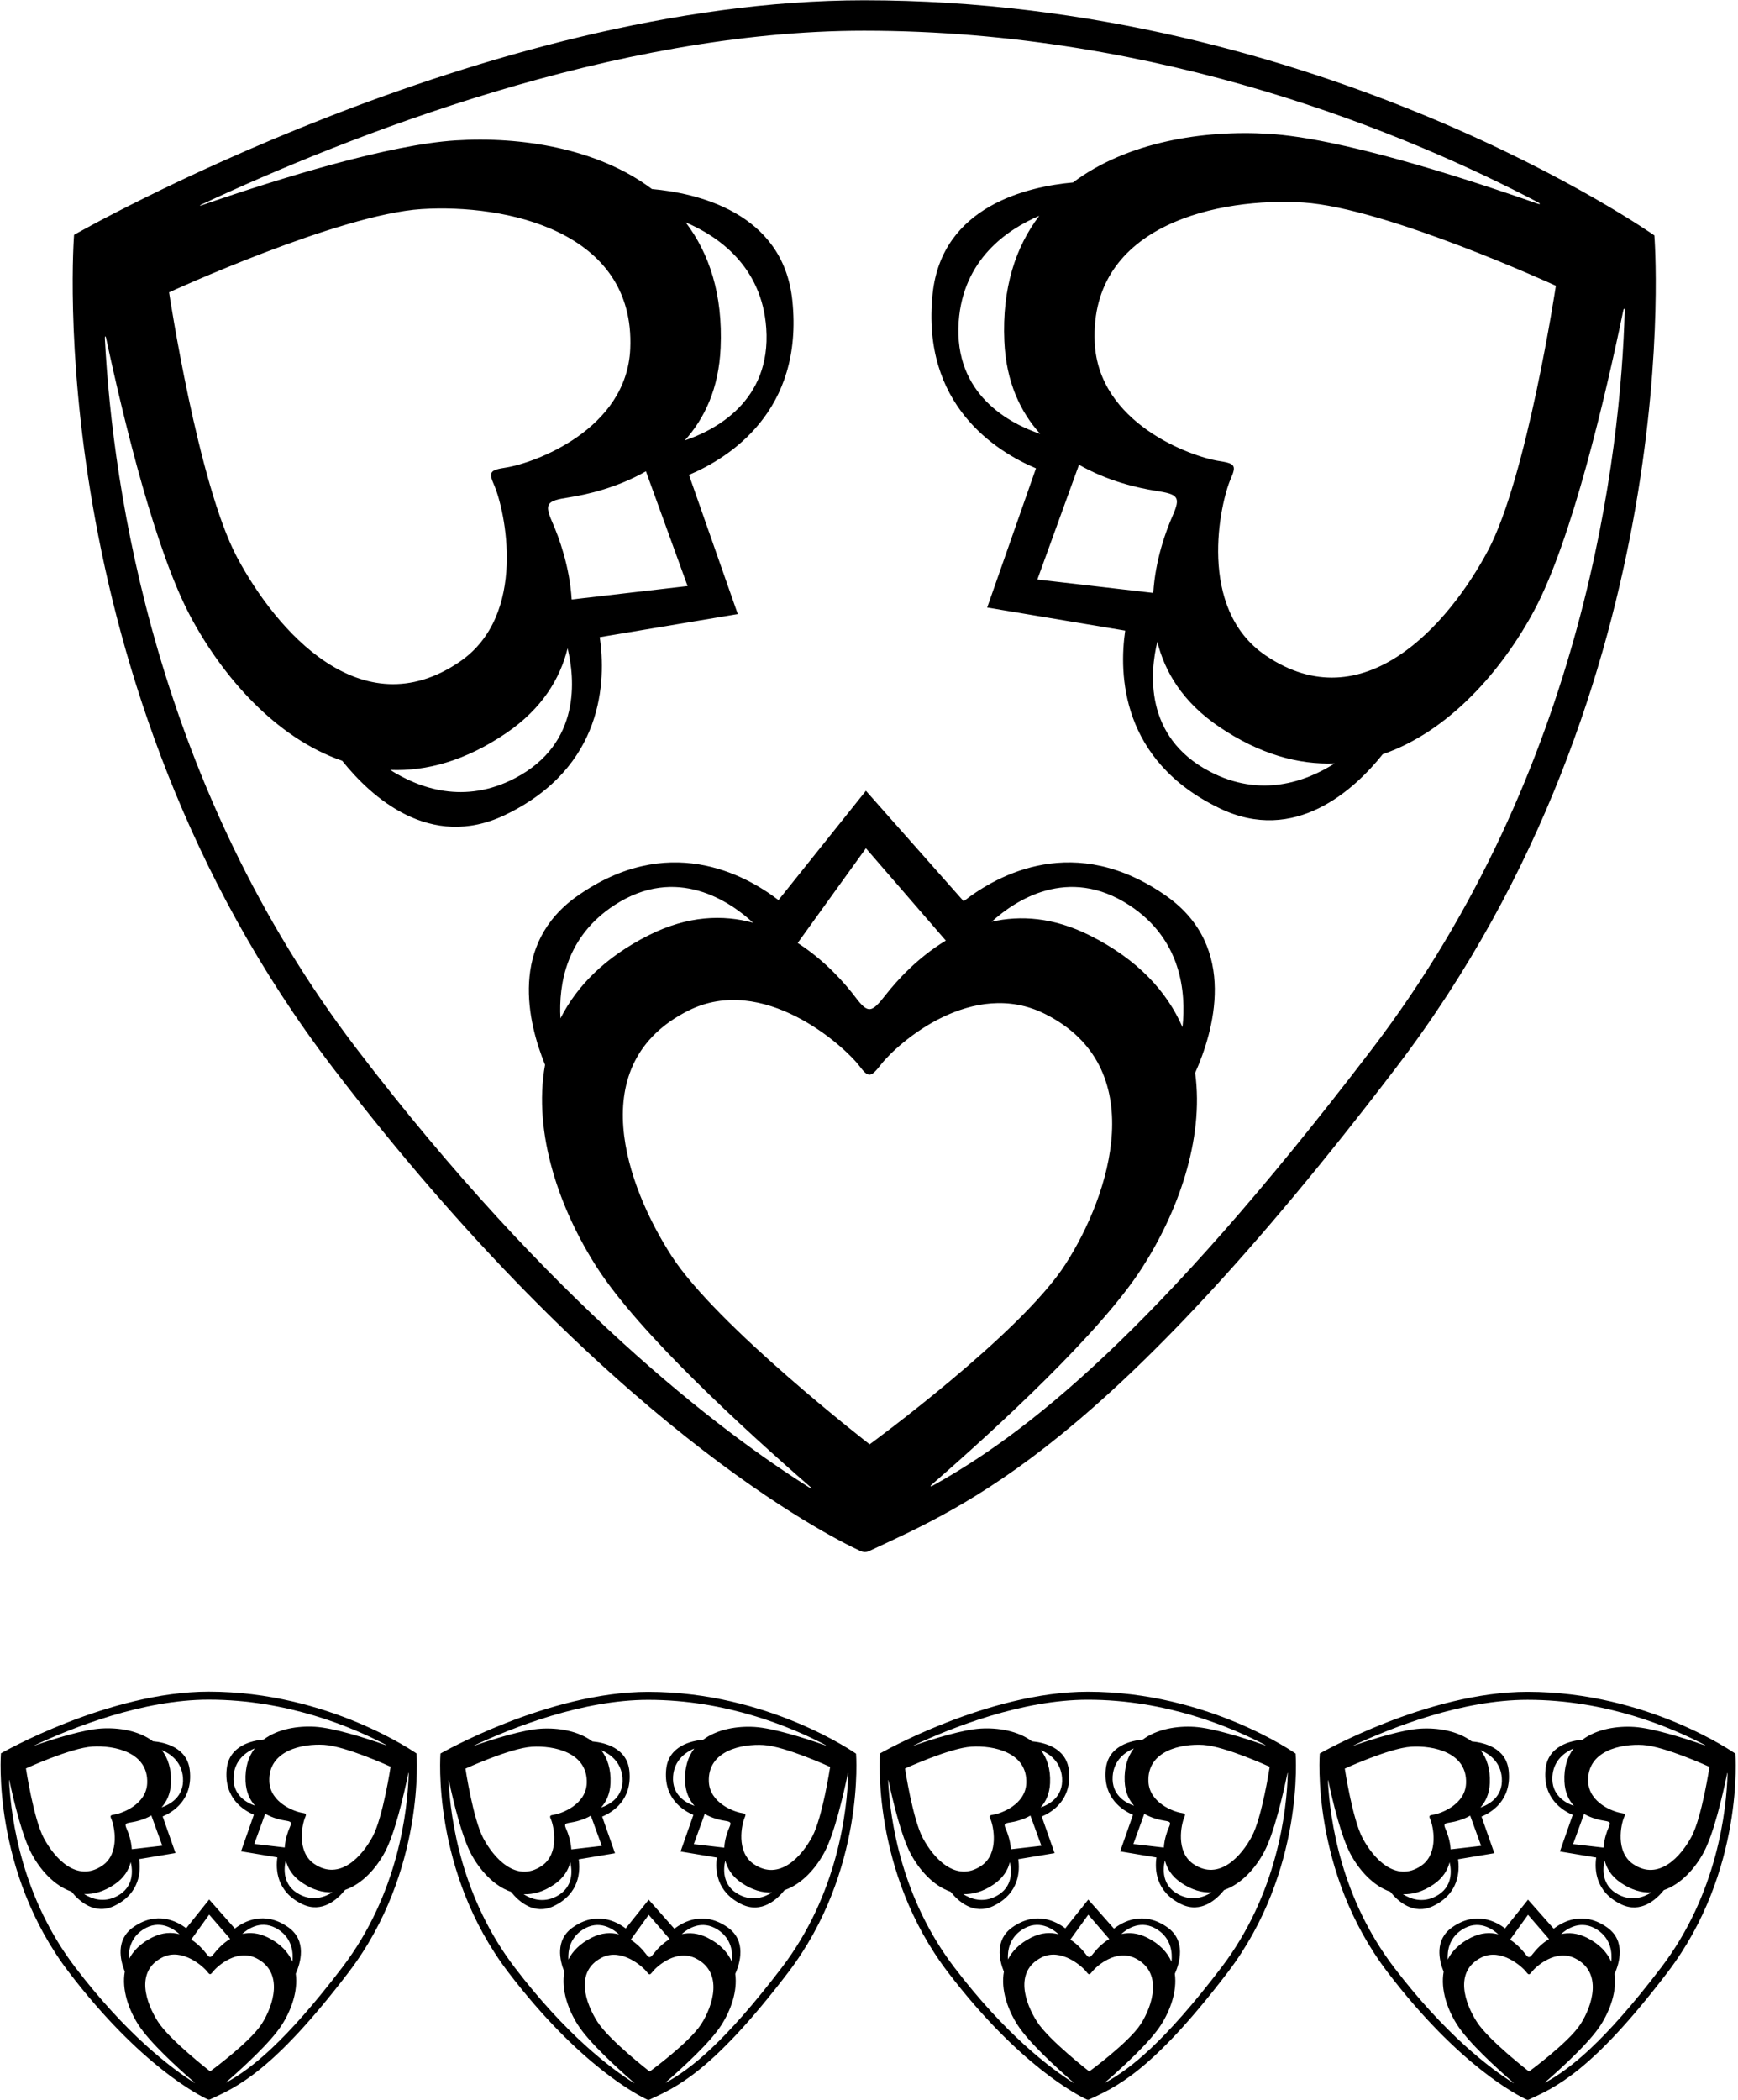 <?xml version="1.0" encoding="UTF-8"?>
<svg xmlns="http://www.w3.org/2000/svg" xmlns:xlink="http://www.w3.org/1999/xlink" width="514pt" height="621pt" viewBox="0 0 514 621" version="1.1">
<g id="surface1">
<path style=" stroke:none;fill-rule:nonzero;fill:rgb(0%,0%,0%);fill-opacity:1;" d="M 412.895 315.656 C 499.895 201.656 489.266 69.609 489.266 69.609 C 489.266 69.609 390.691 0.078 255.551 0.078 C 143.051 0.078 21.906 69.445 21.906 69.445 C 21.906 69.445 11.277 201.492 98.277 315.492 C 178.766 420.961 244.938 454.18 254.391 458.559 C 255.156 458.914 256.09 459.047 256.992 458.625 C 286.523 444.824 326.98 428.238 412.895 315.656 Z M 297.02 100.895 C 297.547 112.996 301.809 121.832 307.621 128.285 C 298.855 125.328 282.016 116.801 283.523 95.121 C 284.805 76.703 297.871 67.852 307.348 63.816 C 300.379 72.98 296.328 85.117 297.02 100.895 Z M 319.105 137.414 C 327.637 142.289 336.578 144.305 341.816 145.117 C 348.469 146.152 349.25 146.895 346.762 152.562 C 344.816 156.984 341.68 165.488 341.066 175.316 L 306.789 171.344 Z M 342.27 189.75 C 344.477 198.656 349.773 207.586 360.477 214.852 C 372.512 223.023 384.035 226.145 394.73 225.715 C 386.137 231.16 372.766 235.992 357.742 228.109 C 338.184 217.844 340.137 198.578 342.27 189.75 Z M 374.289 193.797 C 353.855 179.926 360.84 148.703 363.992 141.52 C 365.738 137.555 365.188 137.035 360.531 136.312 C 352.148 135.008 324.797 125.145 323.746 101.188 C 322.215 66.137 360.926 58.332 385.441 59.883 C 409.953 61.434 460.137 84.496 460.137 84.496 C 460.137 84.496 451.582 141.152 440.031 162.828 C 428.48 184.508 403.312 213.504 374.289 193.797 Z M 202.793 65.754 C 212.27 69.785 225.336 78.645 226.617 97.059 C 228.125 118.738 211.285 127.27 202.52 130.223 C 208.332 123.77 212.594 114.934 213.121 102.832 C 213.812 87.055 209.762 74.914 202.793 65.754 Z M 203.352 173.281 L 169.07 177.254 C 168.461 167.426 165.32 158.922 163.379 154.496 C 160.891 148.828 161.672 148.09 168.324 147.059 C 173.562 146.242 182.504 144.227 191.031 139.352 Z M 152.395 230.047 C 137.375 237.93 124.004 233.102 115.41 227.648 C 126.105 228.086 137.629 224.961 149.664 216.789 C 160.363 209.523 165.664 200.594 167.867 191.688 C 170 200.516 171.953 219.781 152.395 230.047 Z M 186.395 103.121 C 185.344 127.082 157.988 136.945 149.605 138.25 C 144.949 138.973 144.402 139.492 146.145 143.457 C 149.301 150.641 156.285 181.863 135.852 195.734 C 106.824 215.441 81.656 186.445 70.105 164.77 C 58.559 143.09 50 86.438 50 86.438 C 50 86.438 100.188 63.371 124.699 61.82 C 149.215 60.27 187.926 68.074 186.395 103.121 Z M 198.586 371.312 C 185.285 350.664 172.23 314.555 203.586 298.812 C 225.656 287.73 249.516 309.047 254.25 315.301 C 256.867 318.758 257.586 318.527 260.484 314.816 C 265.711 308.133 287.656 289.055 309.086 299.812 C 340.441 315.555 328.387 353.164 315.086 373.812 C 301.785 394.465 257.188 427.047 257.188 427.047 C 257.188 427.047 211.887 391.965 198.586 371.312 Z M 165.754 301.109 C 165.184 290.949 167.484 276.922 181.688 267.645 C 200.18 255.566 216.051 266.66 222.723 272.828 C 213.871 270.41 203.488 270.688 191.93 276.488 C 178.93 283.02 170.59 291.559 165.754 301.109 Z M 235.91 278.812 L 256.086 250.812 L 279.715 278.105 C 271.301 283.176 265.18 290.004 261.914 294.18 C 257.773 299.484 256.746 299.809 253.008 294.871 C 250.094 291.02 244.199 284.133 235.91 278.812 Z M 293.281 272.523 C 300.133 266.309 315.789 255.762 333.984 267.645 C 349.441 277.738 350.805 293.465 349.711 303.703 C 345.105 293.156 336.48 283.699 322.367 276.613 C 311.543 271.18 301.75 270.594 293.281 272.523 Z M 275.789 439.297 C 275.219 439.609 275.004 439.438 275.465 439.031 C 295.172 421.867 325.387 394.078 337.711 374.938 C 348.258 358.566 356.16 337.008 353.453 317.223 C 358.773 305.32 366.453 280.082 344.961 264.941 C 317.953 245.914 295.02 258.648 284.992 266.473 L 256.086 233.812 L 230.234 266.129 C 219.984 258.285 197.324 246.191 170.715 264.941 C 150.566 279.133 156.051 302.195 161.195 314.832 C 157.531 335.227 165.637 357.812 176.586 374.812 C 189.07 394.195 219.949 422.508 239.664 439.652 C 240.16 440.086 240.078 440.27 239.535 439.93 C 213.328 423.445 163.078 385.57 105.43 310.031 C 46.07 232.25 33.352 144.902 31.016 100.145 C 30.973 99.316 31.219 99.215 31.383 99.984 C 36.891 125.625 46.09 163.055 56.328 182.273 C 65.84 200.117 81.613 218.203 101.207 224.941 C 109.73 235.594 127.199 251.621 149.41 240.945 C 178.746 226.848 179.23 201.164 177.379 188.395 L 218.195 181.566 L 203.762 140.41 C 215.48 135.469 237.781 121.645 234.328 88.793 C 231.578 62.645 205.797 57.051 192.816 55.895 C 176.855 43.891 154.18 40.285 134.742 41.516 C 115.227 42.75 83.695 52.398 59.605 60.703 C 58.957 60.926 58.984 60.754 59.648 60.445 C 102.891 40.258 181.645 9.078 255.551 9.078 C 343.602 9.078 416.414 39.664 454.77 59.777 C 455.652 60.242 455.586 60.523 454.68 60.203 C 430.172 51.617 396.055 40.887 375.395 39.578 C 355.961 38.352 333.285 41.953 317.324 53.957 C 304.344 55.113 278.562 60.707 275.812 86.855 C 272.359 119.707 294.656 133.531 306.379 138.473 L 291.945 179.629 L 332.762 186.457 C 330.906 199.23 331.391 224.91 360.73 239.008 C 382.941 249.684 400.406 233.656 408.934 223.004 C 428.527 216.266 444.301 198.18 453.809 180.336 C 464.898 159.52 474.77 117.348 480.051 91.922 C 480.223 91.082 480.523 91.059 480.496 91.895 C 479.316 133.297 469.09 227.191 405.742 310.195 C 341.094 394.906 303.035 424.176 275.789 439.297 "/>
<path style=" stroke:none;fill-rule:nonzero;fill:rgb(0%,0%,0%);fill-opacity:1;" d="M 191.711 500.23 C 162.125 500.23 130.27 518.469 130.27 518.469 C 130.27 518.469 127.473 553.191 150.352 583.172 C 171.516 610.906 188.918 619.641 191.402 620.793 C 191.605 620.887 191.852 620.922 192.09 620.809 C 199.855 617.18 210.492 612.82 233.086 583.215 C 255.965 553.234 253.168 518.512 253.168 518.512 C 253.168 518.512 227.246 500.23 191.711 500.23 Z M 202.613 526.738 C 202.754 529.922 203.871 532.246 205.402 533.941 C 203.098 533.164 198.668 530.922 199.062 525.219 C 199.402 520.379 202.836 518.051 205.328 516.988 C 203.496 519.398 202.434 522.59 202.613 526.738 Z M 208.422 536.344 C 210.664 537.625 213.016 538.156 214.395 538.367 C 216.145 538.641 216.348 538.836 215.695 540.324 C 215.184 541.488 214.355 543.727 214.195 546.309 L 205.184 545.266 Z M 214.512 550.105 C 215.094 552.445 216.484 554.797 219.301 556.707 C 222.465 558.855 225.496 559.676 228.309 559.562 C 226.047 560.996 222.531 562.266 218.582 560.191 C 213.438 557.492 213.953 552.426 214.512 550.105 Z M 222.934 551.168 C 217.559 547.523 219.395 539.312 220.227 537.422 C 220.684 536.379 220.539 536.242 219.316 536.051 C 217.109 535.711 209.918 533.117 209.641 526.816 C 209.238 517.598 219.418 515.547 225.863 515.953 C 232.312 516.363 245.508 522.426 245.508 522.426 C 245.508 522.426 243.258 537.328 240.223 543.027 C 237.184 548.727 230.566 556.352 222.934 551.168 Z M 177.836 517.496 C 180.328 518.559 183.762 520.887 184.102 525.73 C 184.496 531.43 180.066 533.676 177.762 534.453 C 179.293 532.754 180.41 530.43 180.551 527.25 C 180.734 523.102 179.668 519.906 177.836 517.496 Z M 177.98 545.773 L 168.969 546.82 C 168.809 544.234 167.98 541.996 167.473 540.836 C 166.816 539.344 167.023 539.152 168.77 538.879 C 170.148 538.664 172.5 538.133 174.742 536.852 Z M 164.582 560.703 C 160.633 562.773 157.117 561.504 154.855 560.07 C 157.672 560.184 160.699 559.363 163.863 557.215 C 166.68 555.305 168.07 552.957 168.652 550.613 C 169.215 552.938 169.727 558.004 164.582 560.703 Z M 173.523 527.324 C 173.246 533.625 166.055 536.219 163.848 536.562 C 162.625 536.754 162.48 536.891 162.938 537.934 C 163.77 539.82 165.605 548.031 160.23 551.68 C 152.598 556.859 145.98 549.234 142.945 543.535 C 139.906 537.836 137.656 522.938 137.656 522.938 C 137.656 522.938 150.855 516.871 157.301 516.465 C 163.746 516.059 173.926 518.109 173.523 527.324 Z M 176.73 597.848 C 173.23 592.418 169.801 582.926 178.043 578.785 C 183.848 575.871 190.121 581.477 191.367 583.121 C 192.055 584.027 192.242 583.969 193.008 582.992 C 194.379 581.234 200.152 576.219 205.785 579.047 C 214.031 583.188 210.863 593.078 207.363 598.508 C 203.867 603.938 192.141 612.504 192.141 612.504 C 192.141 612.504 180.227 603.281 176.73 597.848 Z M 168.094 579.391 C 167.945 576.719 168.551 573.027 172.285 570.59 C 177.148 567.414 181.32 570.332 183.074 571.953 C 180.75 571.316 178.02 571.391 174.98 572.914 C 171.559 574.633 169.367 576.879 168.094 579.391 Z M 186.543 573.523 L 191.852 566.164 L 198.062 573.34 C 195.852 574.672 194.242 576.469 193.383 577.566 C 192.293 578.961 192.023 579.047 191.039 577.75 C 190.273 576.734 188.723 574.926 186.543 573.523 Z M 201.629 571.871 C 203.434 570.238 207.551 567.465 212.336 570.59 C 216.398 573.242 216.758 577.379 216.469 580.07 C 215.258 577.297 212.988 574.812 209.277 572.949 C 206.434 571.52 203.855 571.363 201.629 571.871 Z M 231.203 581.777 C 214.203 604.055 204.195 611.75 197.031 615.727 C 196.883 615.809 196.824 615.762 196.945 615.656 C 202.129 611.145 210.074 603.836 213.312 598.805 C 216.086 594.496 218.164 588.828 217.453 583.625 C 218.852 580.496 220.871 573.859 215.219 569.879 C 208.117 564.875 202.09 568.223 199.449 570.281 L 191.852 561.691 L 185.051 570.191 C 182.355 568.129 176.398 564.949 169.398 569.879 C 164.102 573.609 165.543 579.676 166.898 582.996 C 165.934 588.359 168.066 594.301 170.945 598.77 C 174.227 603.867 182.348 611.312 187.531 615.82 C 187.66 615.934 187.641 615.984 187.496 615.895 C 180.605 611.559 167.391 601.598 152.23 581.734 C 136.621 561.281 133.277 538.312 132.664 526.543 C 132.652 526.324 132.719 526.297 132.762 526.5 C 134.211 533.242 136.629 543.086 139.32 548.141 C 141.82 552.832 145.969 557.586 151.121 559.359 C 153.363 562.16 157.957 566.375 163.797 563.566 C 171.512 559.859 171.641 553.105 171.152 549.75 L 181.887 547.953 L 178.09 537.129 C 181.172 535.832 187.035 532.195 186.129 523.559 C 185.406 516.68 178.625 515.211 175.211 514.906 C 171.016 511.75 165.051 510.801 159.941 511.125 C 154.809 511.449 146.516 513.988 140.184 516.172 C 140.012 516.23 140.02 516.184 140.191 516.102 C 151.566 510.793 172.273 502.594 191.711 502.594 C 214.863 502.594 234.012 510.637 244.098 515.926 C 244.328 516.051 244.312 516.121 244.07 516.039 C 237.629 513.781 228.656 510.961 223.223 510.613 C 218.113 510.293 212.148 511.238 207.953 514.398 C 204.539 514.699 197.762 516.172 197.035 523.047 C 196.129 531.688 201.992 535.32 205.074 536.621 L 201.277 547.445 L 212.012 549.238 C 211.523 552.598 211.652 559.352 219.367 563.059 C 225.207 565.863 229.801 561.652 232.043 558.852 C 237.195 557.078 241.344 552.32 243.844 547.629 C 246.762 542.156 249.355 531.066 250.742 524.379 C 250.789 524.16 250.867 524.152 250.863 524.371 C 250.551 535.258 247.859 559.949 231.203 581.777 "/>
<path style=" stroke:none;fill-rule:nonzero;fill:rgb(0%,0%,0%);fill-opacity:1;" d="M 321.703 500.195 C 292.117 500.195 260.262 518.438 260.262 518.438 C 260.262 518.438 257.465 553.16 280.344 583.137 C 301.512 610.871 318.91 619.609 321.398 620.762 C 321.598 620.852 321.844 620.887 322.078 620.777 C 329.848 617.148 340.484 612.785 363.078 583.18 C 385.957 553.203 383.16 518.48 383.16 518.48 C 383.16 518.48 357.238 500.195 321.703 500.195 Z M 332.605 526.707 C 332.746 529.891 333.867 532.211 335.395 533.91 C 333.09 533.133 328.66 530.891 329.059 525.188 C 329.395 520.348 332.828 518.016 335.32 516.957 C 333.488 519.367 332.426 522.559 332.605 526.707 Z M 338.414 536.309 C 340.656 537.594 343.008 538.121 344.387 538.336 C 346.137 538.609 346.34 538.801 345.688 540.293 C 345.176 541.457 344.352 543.691 344.188 546.277 L 335.176 545.234 Z M 344.508 550.074 C 345.086 552.414 346.48 554.762 349.293 556.672 C 352.457 558.824 355.488 559.645 358.301 559.531 C 356.039 560.965 352.523 562.23 348.574 560.16 C 343.43 557.461 343.945 552.395 344.508 550.074 Z M 352.926 551.137 C 347.551 547.488 349.391 539.277 350.219 537.391 C 350.676 536.348 350.531 536.211 349.309 536.02 C 347.105 535.676 339.91 533.082 339.637 526.785 C 339.23 517.566 349.41 515.516 355.859 515.922 C 362.305 516.328 375.5 522.395 375.5 522.395 C 375.5 522.395 373.25 537.293 370.215 542.992 C 367.176 548.695 360.559 556.32 352.926 551.137 Z M 307.828 517.465 C 310.32 518.527 313.758 520.855 314.094 525.699 C 314.488 531.398 310.062 533.641 307.758 534.418 C 309.285 532.723 310.406 530.398 310.543 527.215 C 310.727 523.066 309.66 519.875 307.828 517.465 Z M 307.977 545.742 L 298.961 546.785 C 298.801 544.203 297.973 541.965 297.465 540.801 C 296.809 539.312 297.016 539.117 298.766 538.848 C 300.141 538.633 302.492 538.102 304.734 536.82 Z M 294.574 560.668 C 290.625 562.742 287.109 561.473 284.848 560.039 C 287.66 560.152 290.691 559.332 293.855 557.184 C 296.672 555.273 298.066 552.926 298.645 550.582 C 299.203 552.902 299.719 557.969 294.574 560.668 Z M 303.516 527.293 C 303.238 533.594 296.047 536.188 293.844 536.531 C 292.617 536.719 292.473 536.855 292.934 537.898 C 293.762 539.789 295.598 548 290.227 551.648 C 282.594 556.828 275.973 549.203 272.938 543.504 C 269.898 537.805 267.648 522.906 267.648 522.906 C 267.648 522.906 280.848 516.84 287.293 516.434 C 293.738 516.023 303.918 518.074 303.516 527.293 Z M 306.723 597.816 C 303.223 592.387 299.793 582.891 308.035 578.754 C 313.84 575.84 320.113 581.445 321.359 583.09 C 322.047 583.996 322.234 583.938 323 582.961 C 324.371 581.203 330.145 576.188 335.777 579.016 C 344.023 583.156 340.855 593.043 337.355 598.473 C 333.859 603.906 322.133 612.473 322.133 612.473 C 322.133 612.473 310.219 603.246 306.723 597.816 Z M 298.09 579.355 C 297.938 576.684 298.543 572.996 302.277 570.555 C 307.141 567.379 311.316 570.297 313.07 571.918 C 310.742 571.285 308.012 571.355 304.973 572.883 C 301.555 574.598 299.359 576.844 298.09 579.355 Z M 316.535 573.492 L 321.844 566.129 L 328.055 573.309 C 325.844 574.641 324.234 576.438 323.375 577.535 C 322.285 578.93 322.016 579.016 321.031 577.715 C 320.266 576.703 318.715 574.891 316.535 573.492 Z M 331.621 571.84 C 333.426 570.207 337.543 567.43 342.328 570.555 C 346.391 573.211 346.75 577.344 346.461 580.039 C 345.25 577.266 342.984 574.777 339.273 572.914 C 336.426 571.484 333.852 571.332 331.621 571.84 Z M 361.195 581.746 C 344.195 604.023 334.188 611.719 327.023 615.695 C 326.875 615.777 326.816 615.73 326.938 615.625 C 332.121 611.113 340.066 603.805 343.309 598.77 C 346.078 594.465 348.156 588.797 347.445 583.594 C 348.848 580.465 350.863 573.828 345.215 569.844 C 338.113 564.844 332.078 568.191 329.445 570.25 L 321.844 561.66 L 315.043 570.156 C 312.348 568.094 306.391 564.914 299.391 569.844 C 294.094 573.578 295.535 579.641 296.891 582.965 C 295.926 588.328 298.059 594.27 300.938 598.738 C 304.219 603.836 312.34 611.281 317.523 615.789 C 317.656 615.902 317.633 615.949 317.488 615.859 C 310.598 611.527 297.383 601.566 282.227 581.703 C 266.617 561.25 263.27 538.281 262.656 526.512 C 262.645 526.293 262.711 526.266 262.754 526.469 C 264.203 533.211 266.621 543.055 269.312 548.105 C 271.812 552.801 275.961 557.555 281.113 559.328 C 283.355 562.129 287.949 566.344 293.789 563.535 C 301.504 559.828 301.633 553.074 301.145 549.715 L 311.879 547.922 L 308.082 537.098 C 311.164 535.797 317.027 532.164 316.121 523.523 C 315.398 516.648 308.617 515.176 305.203 514.875 C 301.008 511.719 295.043 510.77 289.934 511.094 C 284.801 511.418 276.512 513.953 270.176 516.137 C 270.004 516.195 270.012 516.152 270.188 516.07 C 281.559 510.762 302.266 502.562 321.703 502.562 C 344.855 502.562 364.004 510.605 374.09 515.895 C 374.32 516.016 374.305 516.09 374.066 516.008 C 367.621 513.75 358.648 510.926 353.219 510.582 C 348.105 510.262 342.145 511.207 337.945 514.363 C 334.531 514.668 327.754 516.141 327.031 523.016 C 326.121 531.656 331.984 535.289 335.066 536.59 L 331.273 547.41 L 342.004 549.207 C 341.52 552.566 341.645 559.32 349.359 563.027 C 355.199 565.832 359.793 561.617 362.035 558.816 C 367.188 557.047 371.336 552.289 373.836 547.598 C 376.754 542.125 379.348 531.031 380.738 524.348 C 380.781 524.125 380.859 524.121 380.855 524.34 C 380.547 535.227 377.855 559.918 361.195 581.746 "/>
<path style=" stroke:none;fill-rule:nonzero;fill:rgb(0%,0%,0%);fill-opacity:1;" d="M 513.219 518.5 C 513.219 518.5 487.297 500.219 451.758 500.219 C 422.176 500.219 390.316 518.457 390.316 518.457 C 390.316 518.457 387.523 553.18 410.398 583.16 C 431.566 610.895 448.969 619.629 451.453 620.781 C 451.656 620.875 451.898 620.91 452.137 620.797 C 459.902 617.168 470.539 612.809 493.133 583.203 C 516.012 553.223 513.219 518.5 513.219 518.5 Z M 462.664 526.727 C 462.801 529.91 463.922 532.234 465.449 533.93 C 463.145 533.152 458.719 530.91 459.113 525.211 C 459.449 520.367 462.887 518.039 465.379 516.977 C 463.547 519.387 462.48 522.578 462.664 526.727 Z M 468.473 536.332 C 470.715 537.613 473.066 538.145 474.441 538.355 C 476.191 538.629 476.398 538.824 475.742 540.312 C 475.23 541.477 474.406 543.715 474.246 546.297 L 465.23 545.254 Z M 474.562 550.094 C 475.141 552.434 476.535 554.785 479.352 556.695 C 482.516 558.844 485.547 559.664 488.355 559.551 C 486.098 560.984 482.582 562.254 478.633 560.18 C 473.488 557.48 474.004 552.414 474.562 550.094 Z M 482.98 551.156 C 477.609 547.508 479.445 539.301 480.273 537.41 C 480.734 536.367 480.59 536.23 479.363 536.039 C 477.16 535.699 469.969 533.105 469.691 526.805 C 469.289 517.586 479.469 515.535 485.914 515.941 C 492.359 516.352 505.559 522.414 505.559 522.414 C 505.559 522.414 503.309 537.312 500.27 543.016 C 497.234 548.715 490.613 556.34 482.98 551.156 Z M 437.887 517.488 C 440.379 518.547 443.812 520.875 444.148 525.719 C 444.547 531.418 440.117 533.664 437.812 534.441 C 439.34 532.742 440.461 530.418 440.602 527.238 C 440.781 523.09 439.719 519.895 437.887 517.488 Z M 438.031 545.762 L 429.016 546.809 C 428.855 544.223 428.031 541.984 427.52 540.824 C 426.867 539.332 427.07 539.141 428.82 538.867 C 430.199 538.652 432.551 538.121 434.793 536.84 Z M 424.633 560.691 C 420.684 562.762 417.164 561.492 414.906 560.059 C 417.719 560.172 420.746 559.352 423.914 557.203 C 426.727 555.293 428.121 552.945 428.699 550.602 C 429.262 552.926 429.777 557.992 424.633 560.691 Z M 433.57 527.312 C 433.297 533.613 426.102 536.207 423.898 536.551 C 422.676 536.742 422.531 536.879 422.988 537.922 C 423.816 539.809 425.656 548.02 420.281 551.668 C 412.648 556.848 406.031 549.223 402.992 543.523 C 399.957 537.824 397.707 522.926 397.707 522.926 C 397.707 522.926 410.902 516.859 417.348 516.453 C 423.797 516.047 433.977 518.098 433.57 527.312 Z M 436.777 597.84 C 433.281 592.406 429.848 582.914 438.094 578.773 C 443.898 575.859 450.172 581.465 451.414 583.109 C 452.105 584.016 452.293 583.957 453.055 582.98 C 454.43 581.223 460.199 576.207 465.836 579.035 C 474.082 583.176 470.91 593.066 467.414 598.496 C 463.914 603.926 452.188 612.492 452.188 612.492 C 452.188 612.492 440.277 603.27 436.777 597.84 Z M 428.145 579.379 C 427.996 576.707 428.602 573.016 432.336 570.578 C 437.199 567.402 441.371 570.32 443.125 571.941 C 440.797 571.305 438.066 571.379 435.027 572.902 C 431.609 574.621 429.414 576.863 428.145 579.379 Z M 446.594 573.512 L 451.898 566.152 L 458.113 573.328 C 455.898 574.66 454.289 576.457 453.434 577.555 C 452.344 578.949 452.07 579.035 451.09 577.738 C 450.324 576.723 448.773 574.914 446.594 573.512 Z M 461.68 571.859 C 463.48 570.227 467.598 567.453 472.383 570.578 C 476.449 573.23 476.809 577.367 476.52 580.059 C 475.309 577.285 473.039 574.801 469.328 572.938 C 466.48 571.508 463.906 571.352 461.68 571.859 Z M 491.254 581.766 C 474.254 604.043 464.246 611.738 457.078 615.715 C 456.93 615.797 456.871 615.75 456.996 615.645 C 462.176 611.133 470.121 603.824 473.363 598.789 C 476.137 594.484 478.215 588.816 477.504 583.613 C 478.902 580.484 480.922 573.848 475.27 569.867 C 468.168 564.863 462.137 568.211 459.5 570.27 L 451.898 561.68 L 445.102 570.18 C 442.406 568.117 436.445 564.934 429.449 569.867 C 424.152 573.598 425.594 579.664 426.945 582.984 C 425.984 588.348 428.113 594.289 430.992 598.758 C 434.277 603.855 442.395 611.301 447.578 615.809 C 447.711 615.922 447.688 615.973 447.547 615.883 C 440.656 611.547 427.441 601.586 412.281 581.723 C 396.672 561.27 393.328 538.301 392.715 526.531 C 392.703 526.312 392.766 526.285 392.812 526.488 C 394.258 533.23 396.68 543.074 399.371 548.129 C 401.871 552.82 406.02 557.574 411.172 559.348 C 413.414 562.148 418.008 566.363 423.848 563.555 C 431.562 559.848 431.688 553.094 431.203 549.738 L 441.934 547.941 L 438.141 537.117 C 441.223 535.82 447.086 532.184 446.176 523.547 C 445.453 516.672 438.676 515.199 435.262 514.895 C 431.062 511.738 425.102 510.789 419.988 511.113 C 414.855 511.438 406.566 513.977 400.23 516.156 C 400.062 516.219 400.066 516.172 400.242 516.09 C 411.613 510.781 432.324 502.586 451.758 502.586 C 474.914 502.586 494.059 510.629 504.145 515.914 C 504.379 516.035 504.359 516.109 504.121 516.027 C 497.676 513.77 488.707 510.945 483.273 510.605 C 478.164 510.281 472.199 511.227 468.004 514.387 C 464.59 514.688 457.809 516.16 457.086 523.035 C 456.18 531.676 462.043 535.309 465.121 536.609 L 461.328 547.434 L 472.062 549.227 C 471.574 552.586 471.703 559.34 479.418 563.047 C 485.258 565.852 489.852 561.641 492.094 558.84 C 497.246 557.066 501.395 552.309 503.895 547.617 C 506.809 542.145 509.406 531.055 510.793 524.367 C 510.84 524.148 510.918 524.141 510.91 524.359 C 510.602 535.246 507.91 559.938 491.254 581.766 "/>
<path style=" stroke:none;fill-rule:nonzero;fill:rgb(0%,0%,0%);fill-opacity:1;" d="M 61.723 500.172 C 32.141 500.172 0.281 518.41 0.281 518.41 C 0.281 518.41 -2.512 553.137 20.363 583.113 C 41.531 610.848 58.934 619.582 61.418 620.734 C 61.621 620.828 61.863 620.863 62.102 620.75 C 69.867 617.121 80.508 612.762 103.098 583.156 C 125.977 553.18 123.184 518.453 123.184 518.453 C 123.184 518.453 97.262 500.172 61.723 500.172 Z M 72.629 526.68 C 72.766 529.863 73.887 532.188 75.414 533.887 C 73.109 533.105 68.684 530.863 69.078 525.164 C 69.414 520.32 72.852 517.992 75.344 516.934 C 73.512 519.34 72.445 522.531 72.629 526.68 Z M 78.438 536.285 C 80.68 537.566 83.031 538.098 84.406 538.312 C 86.156 538.582 86.363 538.777 85.707 540.27 C 85.199 541.43 84.371 543.668 84.211 546.254 L 75.195 545.207 Z M 84.527 550.047 C 85.105 552.391 86.5 554.738 89.316 556.648 C 92.48 558.797 95.512 559.617 98.324 559.504 C 96.062 560.938 92.547 562.207 88.598 560.137 C 83.453 557.434 83.969 552.371 84.527 550.047 Z M 92.945 551.113 C 87.574 547.465 89.41 539.254 90.238 537.363 C 90.699 536.32 90.555 536.184 89.328 535.996 C 87.125 535.652 79.934 533.059 79.656 526.758 C 79.254 517.539 89.434 515.488 95.879 515.898 C 102.324 516.305 115.523 522.371 115.523 522.371 C 115.523 522.371 113.273 537.27 110.234 542.969 C 107.199 548.668 100.578 556.293 92.945 551.113 Z M 47.852 517.441 C 50.344 518.504 53.777 520.828 54.113 525.672 C 54.512 531.375 50.082 533.617 47.777 534.395 C 49.305 532.695 50.426 530.375 50.566 527.191 C 50.746 523.043 49.68 519.852 47.852 517.441 Z M 47.996 545.719 L 38.98 546.762 C 38.82 544.176 37.996 541.941 37.484 540.777 C 36.832 539.285 37.035 539.094 38.785 538.82 C 40.164 538.605 42.516 538.078 44.758 536.793 Z M 34.598 560.645 C 30.648 562.719 27.133 561.449 24.871 560.016 C 27.684 560.129 30.715 559.309 33.879 557.156 C 36.691 555.246 38.086 552.898 38.664 550.559 C 39.227 552.879 39.742 557.945 34.598 560.645 Z M 43.535 527.27 C 43.262 533.566 36.066 536.16 33.863 536.504 C 32.641 536.695 32.496 536.832 32.953 537.875 C 33.781 539.762 35.621 547.973 30.246 551.621 C 22.613 556.805 15.996 549.18 12.957 543.477 C 9.922 537.777 7.672 522.879 7.672 522.879 C 7.672 522.879 20.867 516.812 27.312 516.406 C 33.762 516 43.941 518.051 43.535 527.27 Z M 46.742 597.793 C 43.246 592.363 39.812 582.867 48.059 578.727 C 53.863 575.812 60.137 581.418 61.383 583.062 C 62.07 583.973 62.258 583.91 63.02 582.938 C 64.395 581.18 70.164 576.16 75.801 578.988 C 84.047 583.129 80.875 593.02 77.379 598.449 C 73.883 603.879 62.152 612.449 62.152 612.449 C 62.152 612.449 50.242 603.223 46.742 597.793 Z M 38.109 579.332 C 37.961 576.66 38.566 572.969 42.301 570.531 C 47.164 567.355 51.336 570.273 53.09 571.895 C 50.762 571.258 48.031 571.332 44.992 572.855 C 41.574 574.574 39.383 576.82 38.109 579.332 Z M 56.559 573.469 L 61.863 566.105 L 68.078 573.281 C 65.863 574.617 64.258 576.41 63.398 577.508 C 62.309 578.902 62.035 578.988 61.055 577.691 C 60.289 576.68 58.738 574.867 56.559 573.469 Z M 71.645 571.816 C 73.445 570.18 77.562 567.406 82.348 570.531 C 86.414 573.184 86.773 577.32 86.484 580.012 C 85.273 577.238 83.004 574.754 79.293 572.891 C 76.445 571.461 73.871 571.305 71.645 571.816 Z M 101.219 581.719 C 84.219 603.996 74.211 611.691 67.043 615.668 C 66.895 615.754 66.84 615.707 66.961 615.602 C 72.141 611.086 80.086 603.777 83.328 598.746 C 86.102 594.441 88.18 588.773 87.469 583.566 C 88.867 580.438 90.887 573.801 85.234 569.82 C 78.133 564.816 72.102 568.164 69.465 570.223 L 61.863 561.637 L 55.066 570.133 C 52.371 568.07 46.41 564.891 39.414 569.82 C 34.117 573.551 35.559 579.617 36.91 582.941 C 35.949 588.301 38.078 594.242 40.957 598.715 C 44.242 603.809 52.359 611.254 57.547 615.762 C 57.676 615.875 57.656 615.926 57.512 615.836 C 50.621 611.5 37.406 601.543 22.246 581.676 C 6.637 561.223 3.293 538.254 2.68 526.484 C 2.668 526.266 2.73 526.238 2.773 526.441 C 4.223 533.184 6.645 543.027 9.336 548.082 C 11.836 552.773 15.984 557.531 21.137 559.301 C 23.379 562.102 27.973 566.316 33.812 563.512 C 41.527 559.801 41.652 553.051 41.168 549.691 L 51.898 547.895 L 48.105 537.074 C 51.188 535.773 57.051 532.141 56.141 523.5 C 55.418 516.625 48.641 515.152 45.227 514.848 C 41.027 511.691 35.066 510.742 29.957 511.066 C 24.824 511.391 16.531 513.93 10.195 516.113 C 10.027 516.172 10.031 516.129 10.207 516.047 C 21.578 510.738 42.289 502.539 61.723 502.539 C 84.879 502.539 104.023 510.582 114.109 515.871 C 114.344 515.992 114.324 516.066 114.086 515.98 C 107.641 513.723 98.672 510.902 93.238 510.559 C 88.129 510.234 82.164 511.184 77.969 514.34 C 74.555 514.645 67.773 516.113 67.051 522.988 C 66.145 531.629 72.008 535.266 75.09 536.562 L 71.293 547.387 L 82.027 549.18 C 81.539 552.539 81.668 559.293 89.383 563 C 95.223 565.809 99.816 561.594 102.059 558.793 C 107.211 557.02 111.359 552.266 113.859 547.57 C 116.773 542.098 119.371 531.008 120.758 524.324 C 120.805 524.102 120.883 524.094 120.875 524.316 C 120.566 535.203 117.875 559.895 101.219 581.719 "/>
</g>
</svg>
